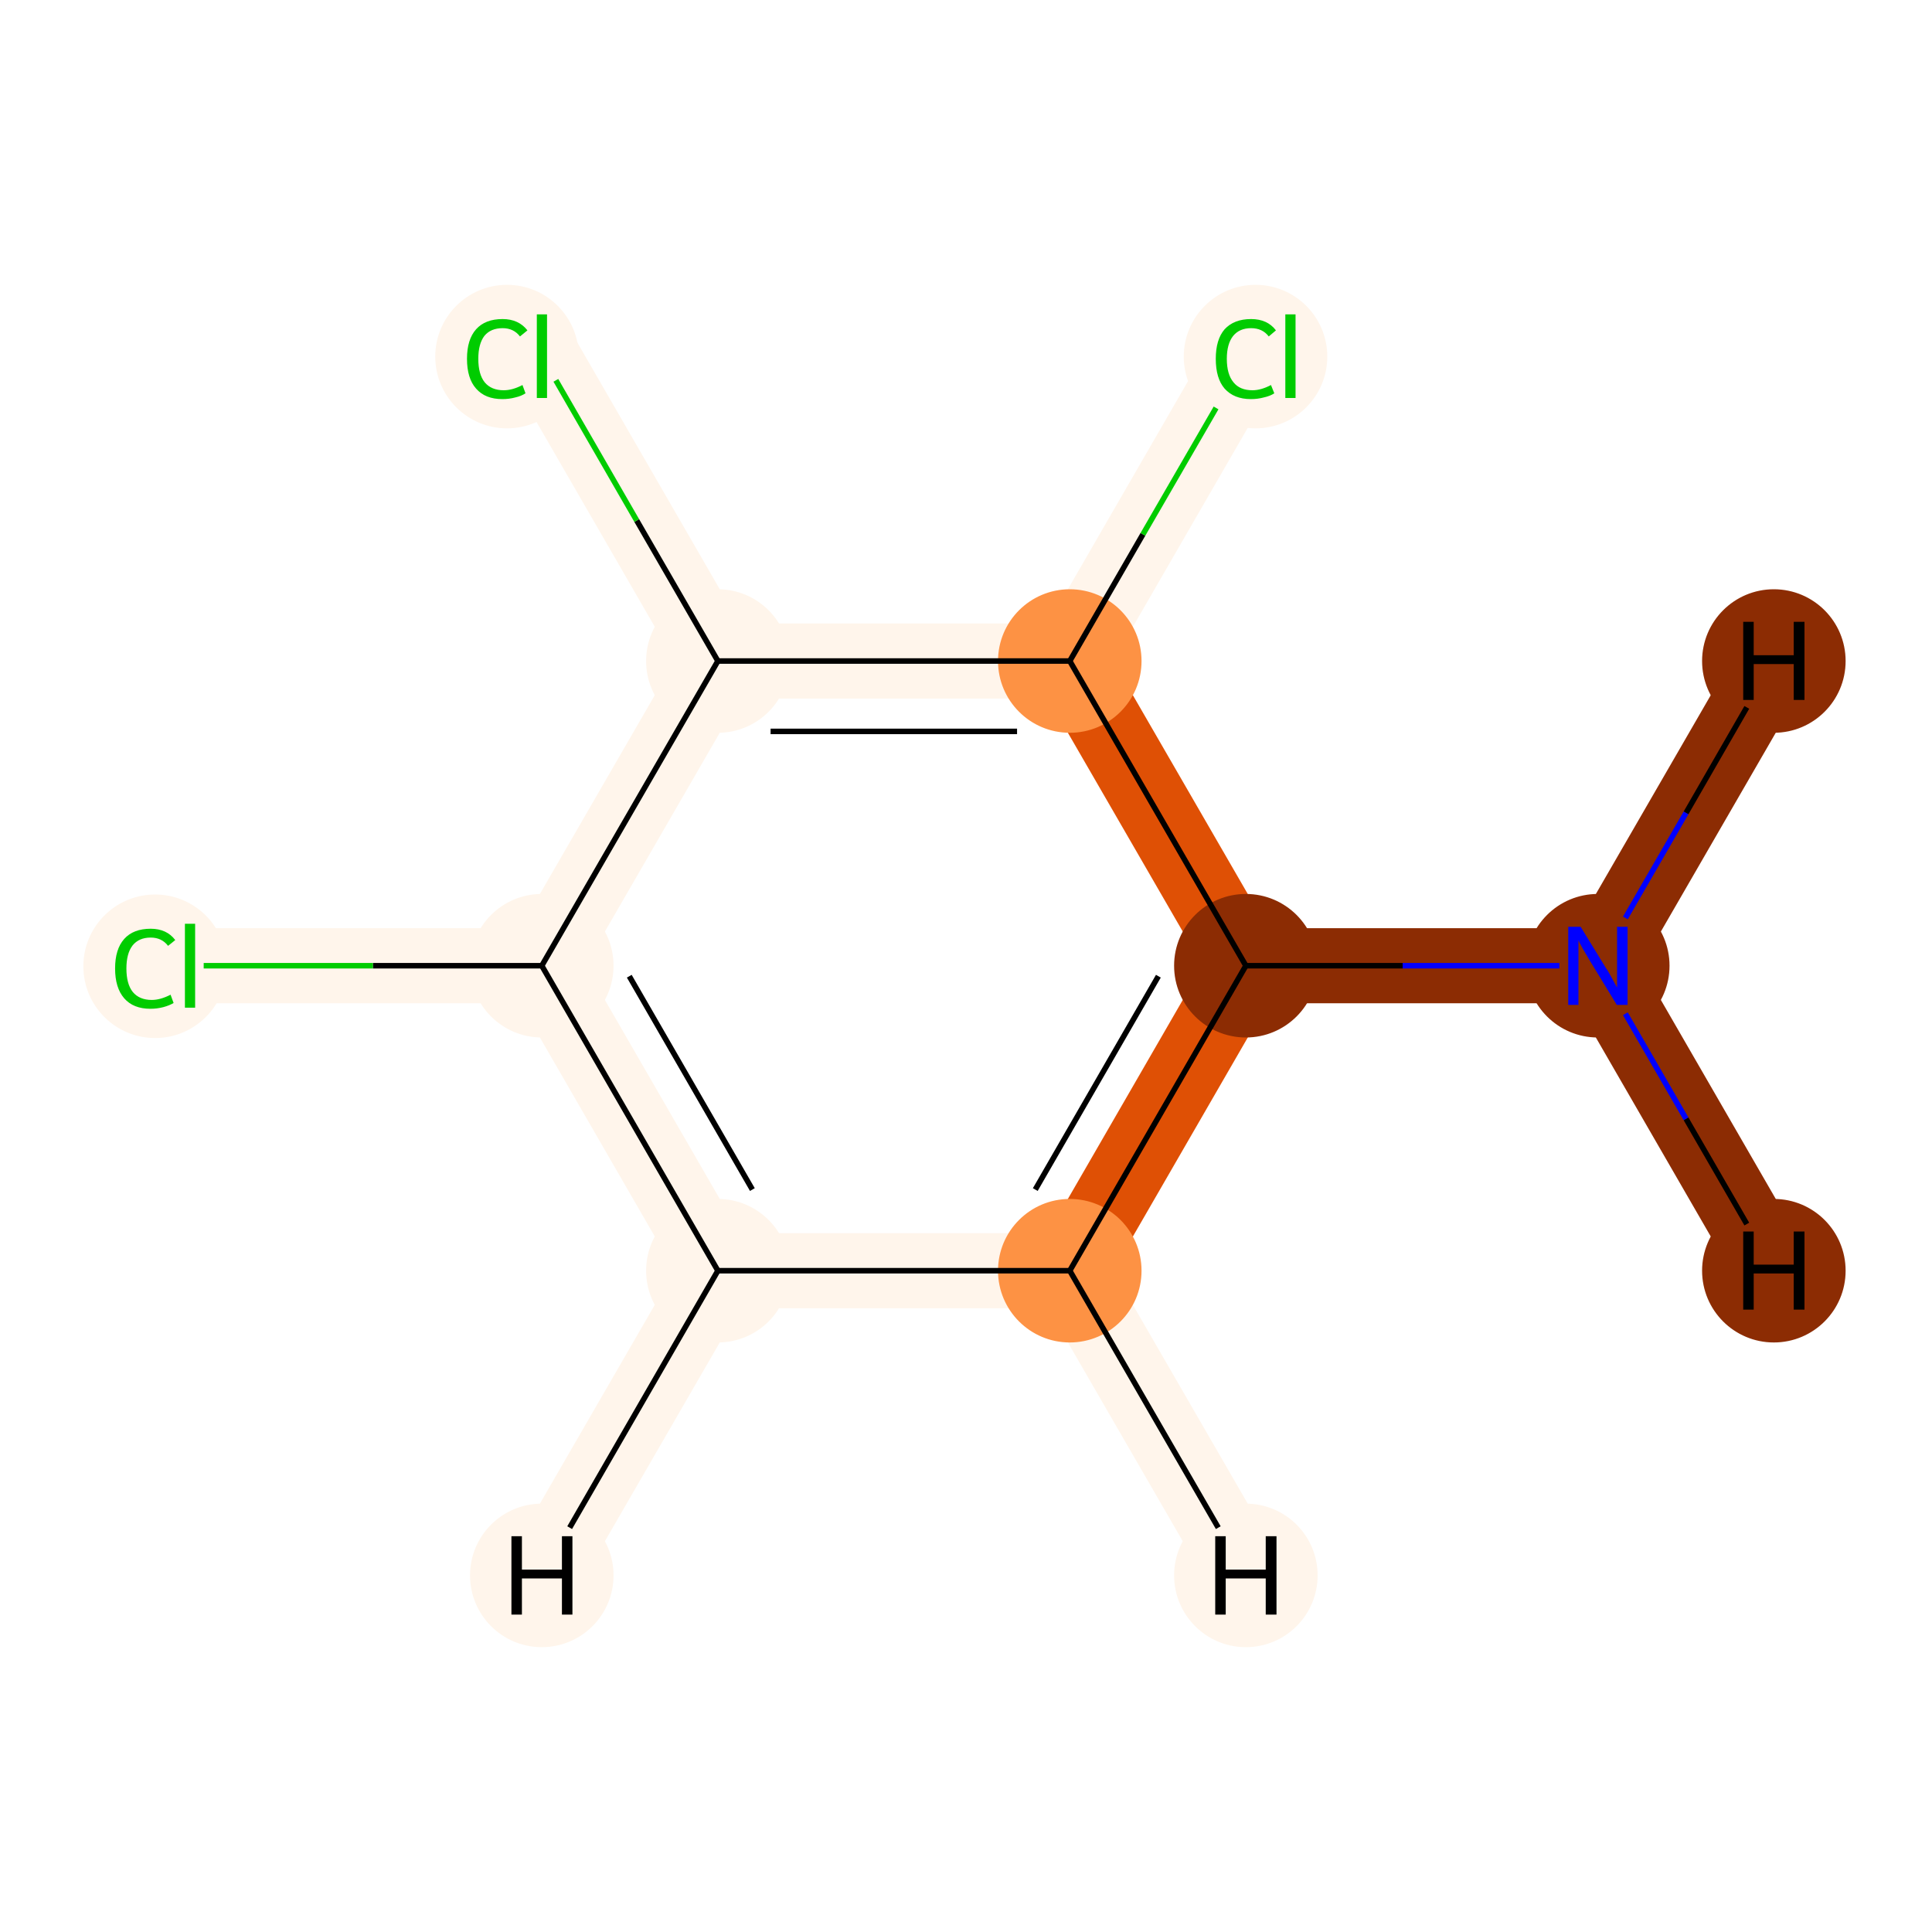 <?xml version='1.0' encoding='iso-8859-1'?>
<svg version='1.1' baseProfile='full'
              xmlns='http://www.w3.org/2000/svg'
                      xmlns:rdkit='http://www.rdkit.org/xml'
                      xmlns:xlink='http://www.w3.org/1999/xlink'
                  xml:space='preserve'
width='700px' height='700px' viewBox='0 0 700 700'>
<!-- END OF HEADER -->
<rect style='opacity:1.0;fill:#FFFFFF;stroke:none' width='700.0' height='700.0' x='0.0' y='0.0'> </rect>
<path d='M 578.9,349.9 L 451.4,349.9' style='fill:none;fill-rule:evenodd;stroke:#8C2C03;stroke-width:27.2px;stroke-linecap:butt;stroke-linejoin:miter;stroke-opacity:1' />
<path d='M 578.9,349.9 L 642.7,460.4' style='fill:none;fill-rule:evenodd;stroke:#8C2C03;stroke-width:27.2px;stroke-linecap:butt;stroke-linejoin:miter;stroke-opacity:1' />
<path d='M 578.9,349.9 L 642.7,239.5' style='fill:none;fill-rule:evenodd;stroke:#8C2C03;stroke-width:27.2px;stroke-linecap:butt;stroke-linejoin:miter;stroke-opacity:1' />
<path d='M 451.4,349.9 L 387.6,460.4' style='fill:none;fill-rule:evenodd;stroke:#DF5005;stroke-width:27.2px;stroke-linecap:butt;stroke-linejoin:miter;stroke-opacity:1' />
<path d='M 451.4,349.9 L 387.6,239.5' style='fill:none;fill-rule:evenodd;stroke:#DF5005;stroke-width:27.2px;stroke-linecap:butt;stroke-linejoin:miter;stroke-opacity:1' />
<path d='M 387.6,460.4 L 260.1,460.4' style='fill:none;fill-rule:evenodd;stroke:#FFF5EB;stroke-width:27.2px;stroke-linecap:butt;stroke-linejoin:miter;stroke-opacity:1' />
<path d='M 387.6,460.4 L 451.4,570.8' style='fill:none;fill-rule:evenodd;stroke:#FFF5EB;stroke-width:27.2px;stroke-linecap:butt;stroke-linejoin:miter;stroke-opacity:1' />
<path d='M 260.1,460.4 L 196.3,349.9' style='fill:none;fill-rule:evenodd;stroke:#FFF5EB;stroke-width:27.2px;stroke-linecap:butt;stroke-linejoin:miter;stroke-opacity:1' />
<path d='M 260.1,460.4 L 196.3,570.8' style='fill:none;fill-rule:evenodd;stroke:#FFF5EB;stroke-width:27.2px;stroke-linecap:butt;stroke-linejoin:miter;stroke-opacity:1' />
<path d='M 196.3,349.9 L 260.1,239.5' style='fill:none;fill-rule:evenodd;stroke:#FFF5EB;stroke-width:27.2px;stroke-linecap:butt;stroke-linejoin:miter;stroke-opacity:1' />
<path d='M 196.3,349.9 L 68.8,349.9' style='fill:none;fill-rule:evenodd;stroke:#FFF5EB;stroke-width:27.2px;stroke-linecap:butt;stroke-linejoin:miter;stroke-opacity:1' />
<path d='M 260.1,239.5 L 387.6,239.5' style='fill:none;fill-rule:evenodd;stroke:#FFF5EB;stroke-width:27.2px;stroke-linecap:butt;stroke-linejoin:miter;stroke-opacity:1' />
<path d='M 260.1,239.5 L 196.3,129.0' style='fill:none;fill-rule:evenodd;stroke:#FFF5EB;stroke-width:27.2px;stroke-linecap:butt;stroke-linejoin:miter;stroke-opacity:1' />
<path d='M 387.6,239.5 L 451.4,129.0' style='fill:none;fill-rule:evenodd;stroke:#FFF5EB;stroke-width:27.2px;stroke-linecap:butt;stroke-linejoin:miter;stroke-opacity:1' />
<ellipse cx='578.9' cy='349.9' rx='25.5' ry='25.5'  style='fill:#8C2C03;fill-rule:evenodd;stroke:#8C2C03;stroke-width:1.0px;stroke-linecap:butt;stroke-linejoin:miter;stroke-opacity:1' />
<ellipse cx='451.4' cy='349.9' rx='25.5' ry='25.5'  style='fill:#8C2C03;fill-rule:evenodd;stroke:#8C2C03;stroke-width:1.0px;stroke-linecap:butt;stroke-linejoin:miter;stroke-opacity:1' />
<ellipse cx='387.6' cy='460.4' rx='25.5' ry='25.5'  style='fill:#FD9244;fill-rule:evenodd;stroke:#FD9244;stroke-width:1.0px;stroke-linecap:butt;stroke-linejoin:miter;stroke-opacity:1' />
<ellipse cx='260.1' cy='460.4' rx='25.5' ry='25.5'  style='fill:#FFF5EB;fill-rule:evenodd;stroke:#FFF5EB;stroke-width:1.0px;stroke-linecap:butt;stroke-linejoin:miter;stroke-opacity:1' />
<ellipse cx='196.3' cy='349.9' rx='25.5' ry='25.5'  style='fill:#FFF5EB;fill-rule:evenodd;stroke:#FFF5EB;stroke-width:1.0px;stroke-linecap:butt;stroke-linejoin:miter;stroke-opacity:1' />
<ellipse cx='260.1' cy='239.5' rx='25.5' ry='25.5'  style='fill:#FFF5EB;fill-rule:evenodd;stroke:#FFF5EB;stroke-width:1.0px;stroke-linecap:butt;stroke-linejoin:miter;stroke-opacity:1' />
<ellipse cx='387.6' cy='239.5' rx='25.5' ry='25.5'  style='fill:#FD9244;fill-rule:evenodd;stroke:#FD9244;stroke-width:1.0px;stroke-linecap:butt;stroke-linejoin:miter;stroke-opacity:1' />
<ellipse cx='454.9' cy='129.2' rx='25.5' ry='25.5'  style='fill:#FFF5EB;fill-rule:evenodd;stroke:#FFF5EB;stroke-width:1.0px;stroke-linecap:butt;stroke-linejoin:miter;stroke-opacity:1' />
<ellipse cx='183.7' cy='129.2' rx='25.5' ry='25.5'  style='fill:#FFF5EB;fill-rule:evenodd;stroke:#FFF5EB;stroke-width:1.0px;stroke-linecap:butt;stroke-linejoin:miter;stroke-opacity:1' />
<ellipse cx='56.2' cy='350.1' rx='25.5' ry='25.5'  style='fill:#FFF5EB;fill-rule:evenodd;stroke:#FFF5EB;stroke-width:1.0px;stroke-linecap:butt;stroke-linejoin:miter;stroke-opacity:1' />
<ellipse cx='642.7' cy='460.4' rx='25.5' ry='25.5'  style='fill:#8C2C03;fill-rule:evenodd;stroke:#8C2C03;stroke-width:1.0px;stroke-linecap:butt;stroke-linejoin:miter;stroke-opacity:1' />
<ellipse cx='642.7' cy='239.5' rx='25.5' ry='25.5'  style='fill:#8C2C03;fill-rule:evenodd;stroke:#8C2C03;stroke-width:1.0px;stroke-linecap:butt;stroke-linejoin:miter;stroke-opacity:1' />
<ellipse cx='451.4' cy='570.8' rx='25.5' ry='25.5'  style='fill:#FFF5EB;fill-rule:evenodd;stroke:#FFF5EB;stroke-width:1.0px;stroke-linecap:butt;stroke-linejoin:miter;stroke-opacity:1' />
<ellipse cx='196.3' cy='570.8' rx='25.5' ry='25.5'  style='fill:#FFF5EB;fill-rule:evenodd;stroke:#FFF5EB;stroke-width:1.0px;stroke-linecap:butt;stroke-linejoin:miter;stroke-opacity:1' />
<path class='bond-0 atom-0 atom-1' d='M 565.0,349.9 L 508.2,349.9' style='fill:none;fill-rule:evenodd;stroke:#0000FF;stroke-width:2.0px;stroke-linecap:butt;stroke-linejoin:miter;stroke-opacity:1' />
<path class='bond-0 atom-0 atom-1' d='M 508.2,349.9 L 451.4,349.9' style='fill:none;fill-rule:evenodd;stroke:#000000;stroke-width:2.0px;stroke-linecap:butt;stroke-linejoin:miter;stroke-opacity:1' />
<path class='bond-10 atom-0 atom-10' d='M 588.9,367.3 L 610.9,405.4' style='fill:none;fill-rule:evenodd;stroke:#0000FF;stroke-width:2.0px;stroke-linecap:butt;stroke-linejoin:miter;stroke-opacity:1' />
<path class='bond-10 atom-0 atom-10' d='M 610.9,405.4 L 632.9,443.5' style='fill:none;fill-rule:evenodd;stroke:#000000;stroke-width:2.0px;stroke-linecap:butt;stroke-linejoin:miter;stroke-opacity:1' />
<path class='bond-11 atom-0 atom-11' d='M 588.9,332.6 L 610.9,294.5' style='fill:none;fill-rule:evenodd;stroke:#0000FF;stroke-width:2.0px;stroke-linecap:butt;stroke-linejoin:miter;stroke-opacity:1' />
<path class='bond-11 atom-0 atom-11' d='M 610.9,294.5 L 632.9,256.3' style='fill:none;fill-rule:evenodd;stroke:#000000;stroke-width:2.0px;stroke-linecap:butt;stroke-linejoin:miter;stroke-opacity:1' />
<path class='bond-1 atom-1 atom-2' d='M 451.4,349.9 L 387.6,460.4' style='fill:none;fill-rule:evenodd;stroke:#000000;stroke-width:2.0px;stroke-linecap:butt;stroke-linejoin:miter;stroke-opacity:1' />
<path class='bond-1 atom-1 atom-2' d='M 419.7,353.7 L 375.1,431.0' style='fill:none;fill-rule:evenodd;stroke:#000000;stroke-width:2.0px;stroke-linecap:butt;stroke-linejoin:miter;stroke-opacity:1' />
<path class='bond-9 atom-6 atom-1' d='M 387.6,239.5 L 451.4,349.9' style='fill:none;fill-rule:evenodd;stroke:#000000;stroke-width:2.0px;stroke-linecap:butt;stroke-linejoin:miter;stroke-opacity:1' />
<path class='bond-2 atom-2 atom-3' d='M 387.6,460.4 L 260.1,460.4' style='fill:none;fill-rule:evenodd;stroke:#000000;stroke-width:2.0px;stroke-linecap:butt;stroke-linejoin:miter;stroke-opacity:1' />
<path class='bond-12 atom-2 atom-12' d='M 387.6,460.4 L 441.4,553.5' style='fill:none;fill-rule:evenodd;stroke:#000000;stroke-width:2.0px;stroke-linecap:butt;stroke-linejoin:miter;stroke-opacity:1' />
<path class='bond-3 atom-3 atom-4' d='M 260.1,460.4 L 196.3,349.9' style='fill:none;fill-rule:evenodd;stroke:#000000;stroke-width:2.0px;stroke-linecap:butt;stroke-linejoin:miter;stroke-opacity:1' />
<path class='bond-3 atom-3 atom-4' d='M 272.6,431.0 L 228.0,353.7' style='fill:none;fill-rule:evenodd;stroke:#000000;stroke-width:2.0px;stroke-linecap:butt;stroke-linejoin:miter;stroke-opacity:1' />
<path class='bond-13 atom-3 atom-13' d='M 260.1,460.4 L 206.4,553.5' style='fill:none;fill-rule:evenodd;stroke:#000000;stroke-width:2.0px;stroke-linecap:butt;stroke-linejoin:miter;stroke-opacity:1' />
<path class='bond-4 atom-4 atom-5' d='M 196.3,349.9 L 260.1,239.5' style='fill:none;fill-rule:evenodd;stroke:#000000;stroke-width:2.0px;stroke-linecap:butt;stroke-linejoin:miter;stroke-opacity:1' />
<path class='bond-8 atom-4 atom-9' d='M 196.3,349.9 L 135.1,349.9' style='fill:none;fill-rule:evenodd;stroke:#000000;stroke-width:2.0px;stroke-linecap:butt;stroke-linejoin:miter;stroke-opacity:1' />
<path class='bond-8 atom-4 atom-9' d='M 135.1,349.9 L 73.8,349.9' style='fill:none;fill-rule:evenodd;stroke:#00CC00;stroke-width:2.0px;stroke-linecap:butt;stroke-linejoin:miter;stroke-opacity:1' />
<path class='bond-5 atom-5 atom-6' d='M 260.1,239.5 L 387.6,239.5' style='fill:none;fill-rule:evenodd;stroke:#000000;stroke-width:2.0px;stroke-linecap:butt;stroke-linejoin:miter;stroke-opacity:1' />
<path class='bond-5 atom-5 atom-6' d='M 279.2,265.0 L 368.5,265.0' style='fill:none;fill-rule:evenodd;stroke:#000000;stroke-width:2.0px;stroke-linecap:butt;stroke-linejoin:miter;stroke-opacity:1' />
<path class='bond-7 atom-5 atom-8' d='M 260.1,239.5 L 230.7,188.6' style='fill:none;fill-rule:evenodd;stroke:#000000;stroke-width:2.0px;stroke-linecap:butt;stroke-linejoin:miter;stroke-opacity:1' />
<path class='bond-7 atom-5 atom-8' d='M 230.7,188.6 L 201.4,137.8' style='fill:none;fill-rule:evenodd;stroke:#00CC00;stroke-width:2.0px;stroke-linecap:butt;stroke-linejoin:miter;stroke-opacity:1' />
<path class='bond-6 atom-6 atom-7' d='M 387.6,239.5 L 414.1,193.6' style='fill:none;fill-rule:evenodd;stroke:#000000;stroke-width:2.0px;stroke-linecap:butt;stroke-linejoin:miter;stroke-opacity:1' />
<path class='bond-6 atom-6 atom-7' d='M 414.1,193.6 L 440.6,147.8' style='fill:none;fill-rule:evenodd;stroke:#00CC00;stroke-width:2.0px;stroke-linecap:butt;stroke-linejoin:miter;stroke-opacity:1' />
<path  class='atom-0' d='M 572.7 335.8
L 581.9 350.8
Q 582.9 352.2, 584.3 354.9
Q 585.8 357.6, 585.9 357.8
L 585.9 335.8
L 589.7 335.8
L 589.7 364.1
L 585.8 364.1
L 575.8 347.7
Q 574.7 345.8, 573.4 343.6
Q 572.2 341.4, 571.9 340.7
L 571.9 364.1
L 568.2 364.1
L 568.2 335.8
L 572.7 335.8
' fill='#0000FF'/>
<path  class='atom-7' d='M 440.5 130.0
Q 440.5 123.0, 443.7 119.3
Q 447.1 115.6, 453.3 115.6
Q 459.2 115.6, 462.3 119.7
L 459.7 121.9
Q 457.4 118.9, 453.3 118.9
Q 449.1 118.9, 446.8 121.7
Q 444.5 124.6, 444.5 130.0
Q 444.5 135.6, 446.9 138.5
Q 449.2 141.4, 453.8 141.4
Q 456.9 141.4, 460.5 139.5
L 461.7 142.5
Q 460.2 143.5, 457.9 144.0
Q 455.7 144.6, 453.2 144.6
Q 447.1 144.6, 443.7 140.8
Q 440.5 137.1, 440.5 130.0
' fill='#00CC00'/>
<path  class='atom-7' d='M 465.7 113.9
L 469.4 113.9
L 469.4 144.2
L 465.7 144.2
L 465.7 113.9
' fill='#00CC00'/>
<path  class='atom-8' d='M 169.2 130.0
Q 169.2 123.0, 172.5 119.3
Q 175.8 115.6, 182.1 115.6
Q 187.9 115.6, 191.1 119.7
L 188.4 121.9
Q 186.1 118.9, 182.1 118.9
Q 177.8 118.9, 175.5 121.7
Q 173.3 124.6, 173.3 130.0
Q 173.3 135.6, 175.6 138.5
Q 178.0 141.4, 182.5 141.4
Q 185.7 141.4, 189.3 139.5
L 190.4 142.5
Q 188.9 143.5, 186.7 144.0
Q 184.5 144.6, 182.0 144.6
Q 175.8 144.6, 172.5 140.8
Q 169.2 137.1, 169.2 130.0
' fill='#00CC00'/>
<path  class='atom-8' d='M 194.5 113.9
L 198.2 113.9
L 198.2 144.2
L 194.5 144.2
L 194.5 113.9
' fill='#00CC00'/>
<path  class='atom-9' d='M 41.7 350.9
Q 41.7 343.9, 45.0 340.2
Q 48.3 336.5, 54.6 336.5
Q 60.4 336.5, 63.5 340.6
L 60.9 342.7
Q 58.6 339.7, 54.6 339.7
Q 50.3 339.7, 48.0 342.6
Q 45.8 345.5, 45.8 350.9
Q 45.8 356.5, 48.1 359.4
Q 50.5 362.3, 55.0 362.3
Q 58.1 362.3, 61.8 360.4
L 62.9 363.4
Q 61.4 364.3, 59.2 364.9
Q 56.9 365.5, 54.5 365.5
Q 48.3 365.5, 45.0 361.7
Q 41.7 357.9, 41.7 350.9
' fill='#00CC00'/>
<path  class='atom-9' d='M 67.0 334.7
L 70.7 334.7
L 70.7 365.1
L 67.0 365.1
L 67.0 334.7
' fill='#00CC00'/>
<path  class='atom-10' d='M 631.6 446.2
L 635.4 446.2
L 635.4 458.2
L 649.9 458.2
L 649.9 446.2
L 653.8 446.2
L 653.8 474.5
L 649.9 474.5
L 649.9 461.4
L 635.4 461.4
L 635.4 474.5
L 631.6 474.5
L 631.6 446.2
' fill='#000000'/>
<path  class='atom-11' d='M 631.6 225.3
L 635.4 225.3
L 635.4 237.4
L 649.9 237.4
L 649.9 225.3
L 653.8 225.3
L 653.8 253.6
L 649.9 253.6
L 649.9 240.6
L 635.4 240.6
L 635.4 253.6
L 631.6 253.6
L 631.6 225.3
' fill='#000000'/>
<path  class='atom-12' d='M 440.3 556.6
L 444.1 556.6
L 444.1 568.7
L 458.6 568.7
L 458.6 556.6
L 462.5 556.6
L 462.5 585.0
L 458.6 585.0
L 458.6 571.9
L 444.1 571.9
L 444.1 585.0
L 440.3 585.0
L 440.3 556.6
' fill='#000000'/>
<path  class='atom-13' d='M 185.3 556.6
L 189.1 556.6
L 189.1 568.7
L 203.6 568.7
L 203.6 556.6
L 207.4 556.6
L 207.4 585.0
L 203.6 585.0
L 203.6 571.9
L 189.1 571.9
L 189.1 585.0
L 185.3 585.0
L 185.3 556.6
' fill='#000000'/>
</svg>
